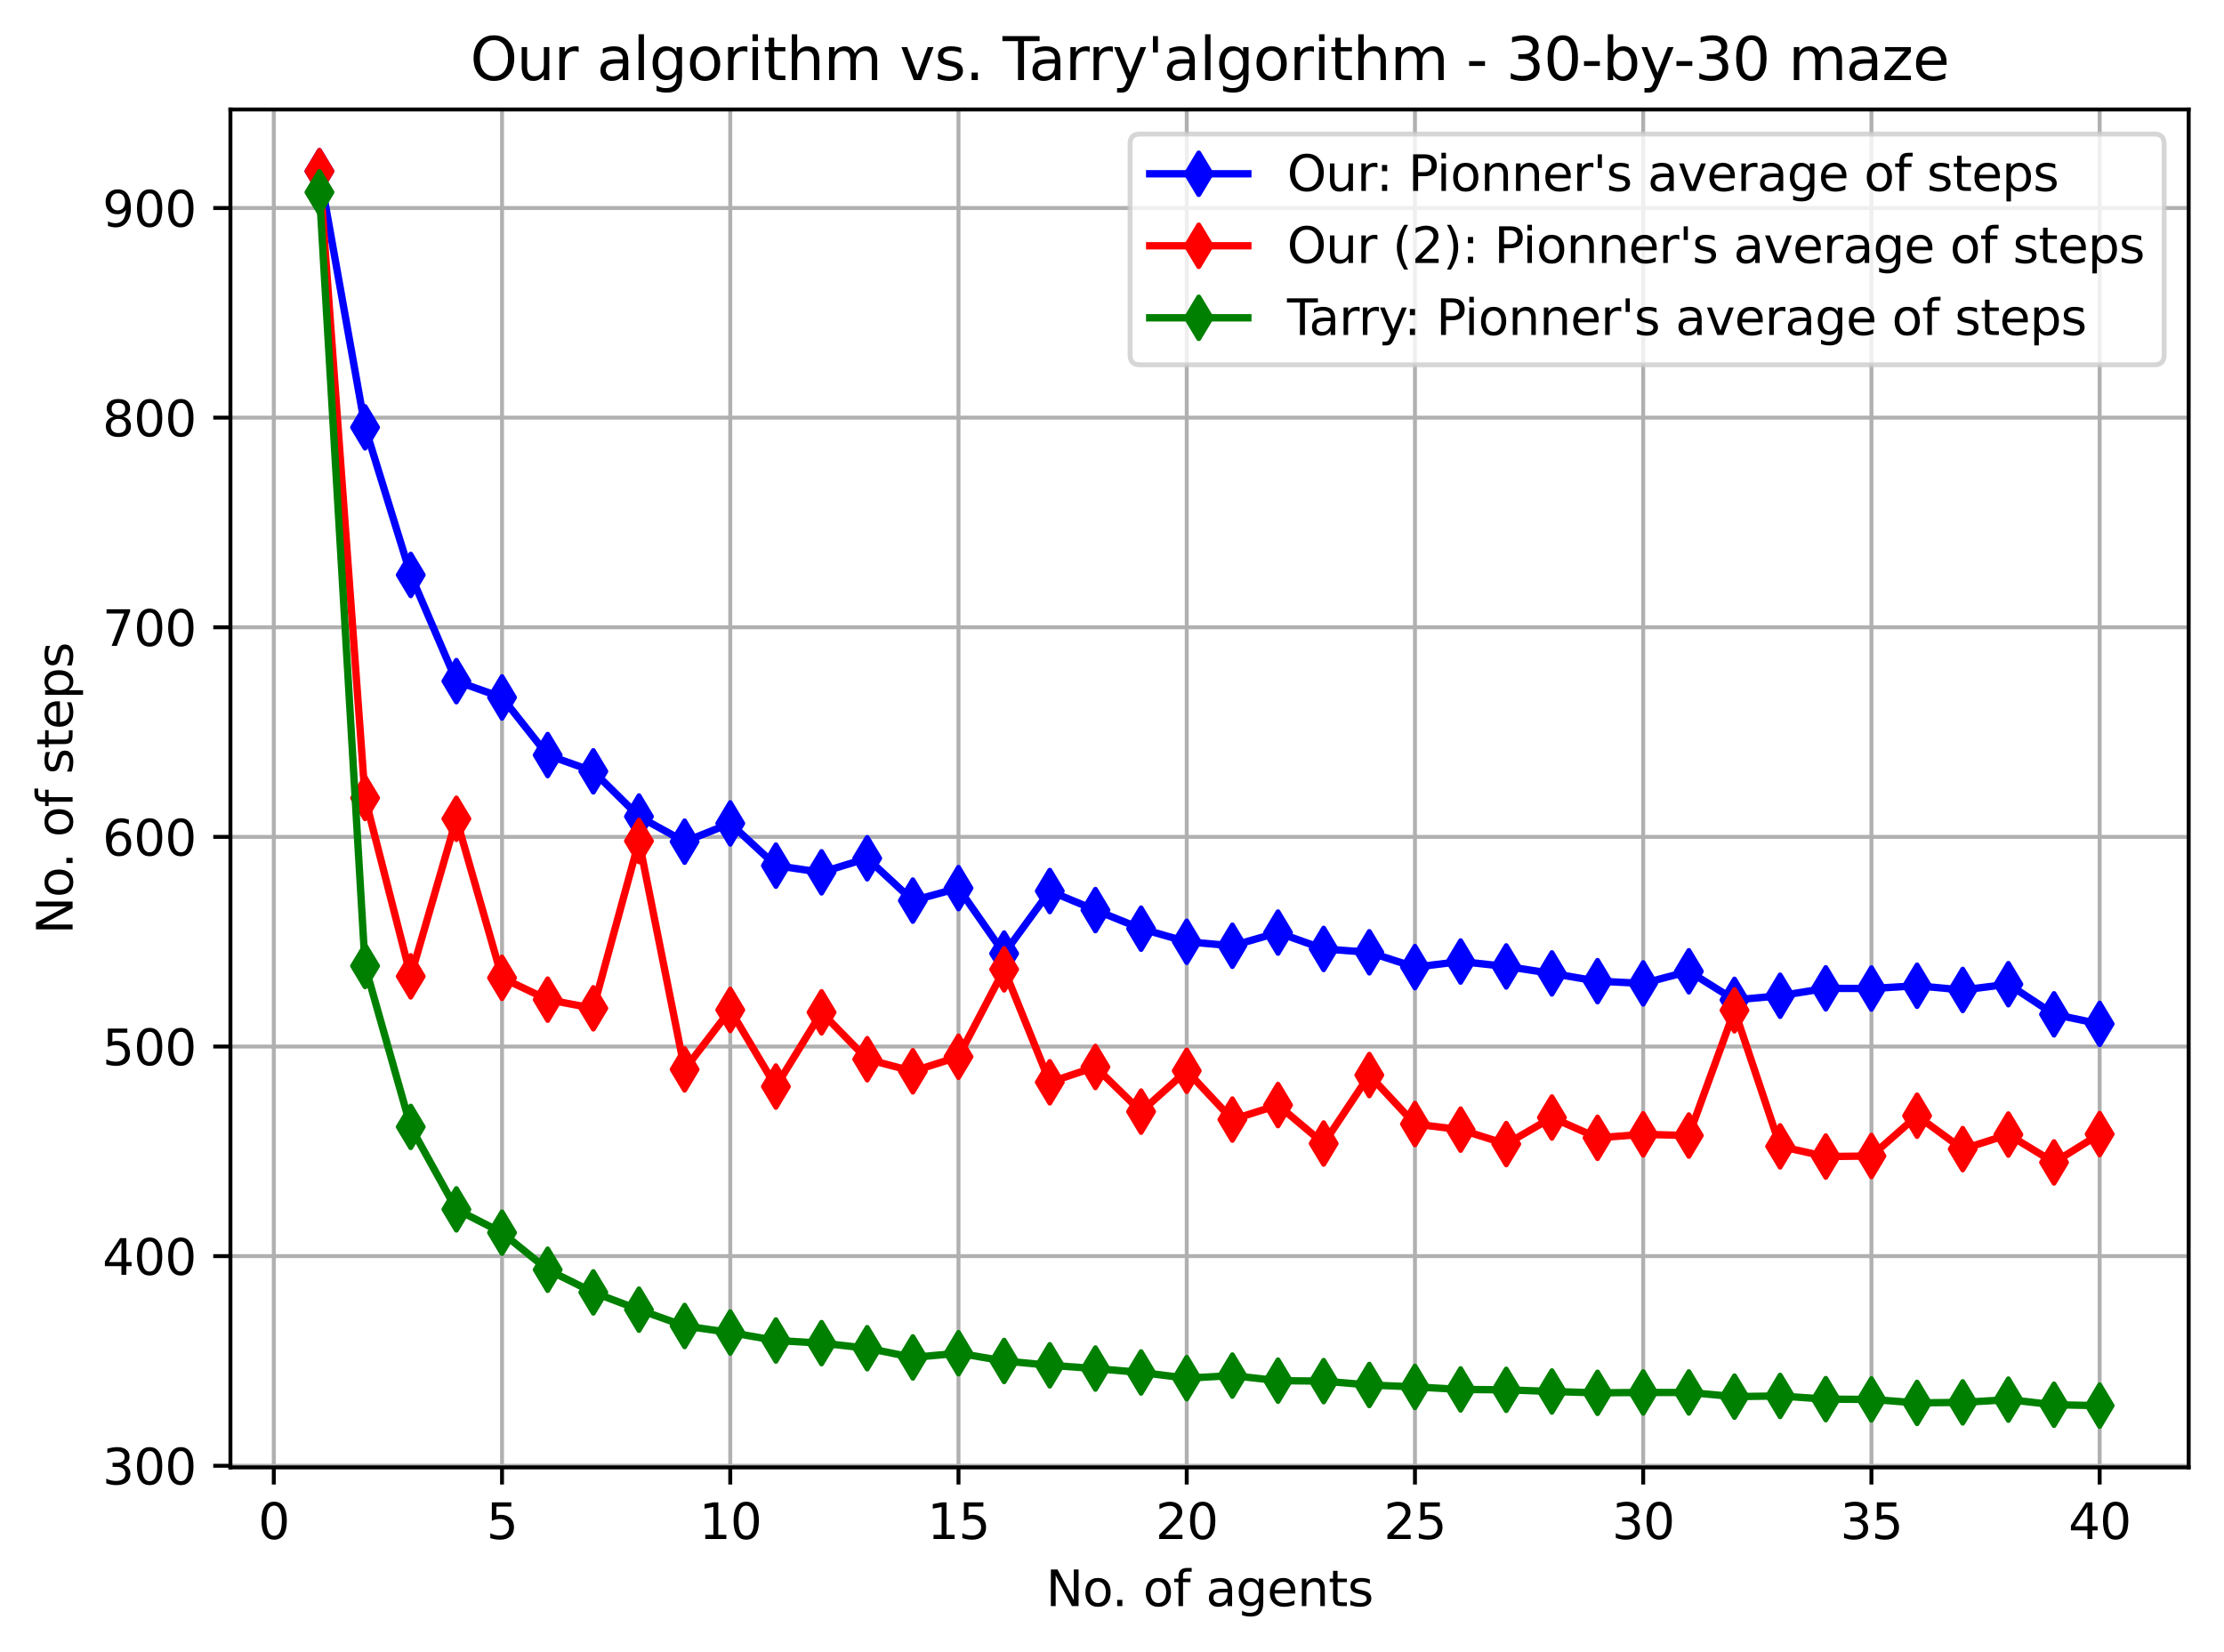 <?xml version="1.0" encoding="utf-8" standalone="no"?>
<!DOCTYPE svg PUBLIC "-//W3C//DTD SVG 1.1//EN"
  "http://www.w3.org/Graphics/SVG/1.1/DTD/svg11.dtd">
<svg xmlns:xlink="http://www.w3.org/1999/xlink" width="453.296pt" height="336.634pt" viewBox="0 0 453.296 336.634" xmlns="http://www.w3.org/2000/svg" version="1.1">
 <defs>
  <style type="text/css">*{stroke-linejoin: round; stroke-linecap: butt}</style>
 </defs>
 <g id="figure_1">
  <g id="patch_1">
   <path d="M 0 336.634 
L 453.296 336.634 
L 453.296 0 
L 0 0 
z
" style="fill: #ffffff"/>
  </g>
  <g id="axes_1">
   <g id="patch_2">
    <path d="M 46.966 299.078 
L 446.096 299.078 
L 446.096 22.318 
L 46.966 22.318 
z
" style="fill: #ffffff"/>
   </g>
   <g id="matplotlib.axis_1">
    <g id="xtick_1">
     <g id="line2d_1">
      <path d="M 55.804 299.078 
L 55.804 22.318 
" clip-path="url(#pc9e3116165)" style="fill: none; stroke: #b0b0b0; stroke-width: 0.8; stroke-linecap: square"/>
     </g>
     <g id="line2d_2">
      <defs>
       <path id="m2af2a1d647" d="M 0 0 
L 0 3.5 
" style="stroke: #000000; stroke-width: 0.8"/>
      </defs>
      <g>
       <use xlink:href="#m2af2a1d647" x="55.804" y="299.078" style="stroke: #000000; stroke-width: 0.8"/>
      </g>
     </g>
     <g id="text_1">
      <!-- 0 -->
      <g transform="translate(52.623 313.677)scale(0.1 -0.1)">
       <defs>
        <path id="DejaVuSans-30" d="M 2034 4250 
Q 1547 4250 1301 3770 
Q 1056 3291 1056 2328 
Q 1056 1369 1301 889 
Q 1547 409 2034 409 
Q 2525 409 2770 889 
Q 3016 1369 3016 2328 
Q 3016 3291 2770 3770 
Q 2525 4250 2034 4250 
z
M 2034 4750 
Q 2819 4750 3233 4129 
Q 3647 3509 3647 2328 
Q 3647 1150 3233 529 
Q 2819 -91 2034 -91 
Q 1250 -91 836 529 
Q 422 1150 422 2328 
Q 422 3509 836 4129 
Q 1250 4750 2034 4750 
z
" transform="scale(0.016)"/>
       </defs>
       <use xlink:href="#DejaVuSans-30"/>
      </g>
     </g>
    </g>
    <g id="xtick_2">
     <g id="line2d_3">
      <path d="M 102.323 299.078 
L 102.323 22.318 
" clip-path="url(#pc9e3116165)" style="fill: none; stroke: #b0b0b0; stroke-width: 0.8; stroke-linecap: square"/>
     </g>
     <g id="line2d_4">
      <g>
       <use xlink:href="#m2af2a1d647" x="102.323" y="299.078" style="stroke: #000000; stroke-width: 0.8"/>
      </g>
     </g>
     <g id="text_2">
      <!-- 5 -->
      <g transform="translate(99.142 313.677)scale(0.1 -0.1)">
       <defs>
        <path id="DejaVuSans-35" d="M 691 4666 
L 3169 4666 
L 3169 4134 
L 1269 4134 
L 1269 2991 
Q 1406 3038 1543 3061 
Q 1681 3084 1819 3084 
Q 2600 3084 3056 2656 
Q 3513 2228 3513 1497 
Q 3513 744 3044 326 
Q 2575 -91 1722 -91 
Q 1428 -91 1123 -41 
Q 819 9 494 109 
L 494 744 
Q 775 591 1075 516 
Q 1375 441 1709 441 
Q 2250 441 2565 725 
Q 2881 1009 2881 1497 
Q 2881 1984 2565 2268 
Q 2250 2553 1709 2553 
Q 1456 2553 1204 2497 
Q 953 2441 691 2322 
L 691 4666 
z
" transform="scale(0.016)"/>
       </defs>
       <use xlink:href="#DejaVuSans-35"/>
      </g>
     </g>
    </g>
    <g id="xtick_3">
     <g id="line2d_5">
      <path d="M 148.841 299.078 
L 148.841 22.318 
" clip-path="url(#pc9e3116165)" style="fill: none; stroke: #b0b0b0; stroke-width: 0.8; stroke-linecap: square"/>
     </g>
     <g id="line2d_6">
      <g>
       <use xlink:href="#m2af2a1d647" x="148.841" y="299.078" style="stroke: #000000; stroke-width: 0.8"/>
      </g>
     </g>
     <g id="text_3">
      <!-- 10 -->
      <g transform="translate(142.479 313.677)scale(0.1 -0.1)">
       <defs>
        <path id="DejaVuSans-31" d="M 794 531 
L 1825 531 
L 1825 4091 
L 703 3866 
L 703 4441 
L 1819 4666 
L 2450 4666 
L 2450 531 
L 3481 531 
L 3481 0 
L 794 0 
L 794 531 
z
" transform="scale(0.016)"/>
       </defs>
       <use xlink:href="#DejaVuSans-31"/>
       <use xlink:href="#DejaVuSans-30" x="63.623"/>
      </g>
     </g>
    </g>
    <g id="xtick_4">
     <g id="line2d_7">
      <path d="M 195.36 299.078 
L 195.36 22.318 
" clip-path="url(#pc9e3116165)" style="fill: none; stroke: #b0b0b0; stroke-width: 0.8; stroke-linecap: square"/>
     </g>
     <g id="line2d_8">
      <g>
       <use xlink:href="#m2af2a1d647" x="195.36" y="299.078" style="stroke: #000000; stroke-width: 0.8"/>
      </g>
     </g>
     <g id="text_4">
      <!-- 15 -->
      <g transform="translate(188.998 313.677)scale(0.1 -0.1)">
       <use xlink:href="#DejaVuSans-31"/>
       <use xlink:href="#DejaVuSans-35" x="63.623"/>
      </g>
     </g>
    </g>
    <g id="xtick_5">
     <g id="line2d_9">
      <path d="M 241.879 299.078 
L 241.879 22.318 
" clip-path="url(#pc9e3116165)" style="fill: none; stroke: #b0b0b0; stroke-width: 0.8; stroke-linecap: square"/>
     </g>
     <g id="line2d_10">
      <g>
       <use xlink:href="#m2af2a1d647" x="241.879" y="299.078" style="stroke: #000000; stroke-width: 0.8"/>
      </g>
     </g>
     <g id="text_5">
      <!-- 20 -->
      <g transform="translate(235.516 313.677)scale(0.1 -0.1)">
       <defs>
        <path id="DejaVuSans-32" d="M 1228 531 
L 3431 531 
L 3431 0 
L 469 0 
L 469 531 
Q 828 903 1448 1529 
Q 2069 2156 2228 2338 
Q 2531 2678 2651 2914 
Q 2772 3150 2772 3378 
Q 2772 3750 2511 3984 
Q 2250 4219 1831 4219 
Q 1534 4219 1204 4116 
Q 875 4013 500 3803 
L 500 4441 
Q 881 4594 1212 4672 
Q 1544 4750 1819 4750 
Q 2544 4750 2975 4387 
Q 3406 4025 3406 3419 
Q 3406 3131 3298 2873 
Q 3191 2616 2906 2266 
Q 2828 2175 2409 1742 
Q 1991 1309 1228 531 
z
" transform="scale(0.016)"/>
       </defs>
       <use xlink:href="#DejaVuSans-32"/>
       <use xlink:href="#DejaVuSans-30" x="63.623"/>
      </g>
     </g>
    </g>
    <g id="xtick_6">
     <g id="line2d_11">
      <path d="M 288.397 299.078 
L 288.397 22.318 
" clip-path="url(#pc9e3116165)" style="fill: none; stroke: #b0b0b0; stroke-width: 0.8; stroke-linecap: square"/>
     </g>
     <g id="line2d_12">
      <g>
       <use xlink:href="#m2af2a1d647" x="288.397" y="299.078" style="stroke: #000000; stroke-width: 0.8"/>
      </g>
     </g>
     <g id="text_6">
      <!-- 25 -->
      <g transform="translate(282.035 313.677)scale(0.1 -0.1)">
       <use xlink:href="#DejaVuSans-32"/>
       <use xlink:href="#DejaVuSans-35" x="63.623"/>
      </g>
     </g>
    </g>
    <g id="xtick_7">
     <g id="line2d_13">
      <path d="M 334.916 299.078 
L 334.916 22.318 
" clip-path="url(#pc9e3116165)" style="fill: none; stroke: #b0b0b0; stroke-width: 0.8; stroke-linecap: square"/>
     </g>
     <g id="line2d_14">
      <g>
       <use xlink:href="#m2af2a1d647" x="334.916" y="299.078" style="stroke: #000000; stroke-width: 0.8"/>
      </g>
     </g>
     <g id="text_7">
      <!-- 30 -->
      <g transform="translate(328.554 313.677)scale(0.1 -0.1)">
       <defs>
        <path id="DejaVuSans-33" d="M 2597 2516 
Q 3050 2419 3304 2112 
Q 3559 1806 3559 1356 
Q 3559 666 3084 287 
Q 2609 -91 1734 -91 
Q 1441 -91 1130 -33 
Q 819 25 488 141 
L 488 750 
Q 750 597 1062 519 
Q 1375 441 1716 441 
Q 2309 441 2620 675 
Q 2931 909 2931 1356 
Q 2931 1769 2642 2001 
Q 2353 2234 1838 2234 
L 1294 2234 
L 1294 2753 
L 1863 2753 
Q 2328 2753 2575 2939 
Q 2822 3125 2822 3475 
Q 2822 3834 2567 4026 
Q 2313 4219 1838 4219 
Q 1578 4219 1281 4162 
Q 984 4106 628 3988 
L 628 4550 
Q 988 4650 1302 4700 
Q 1616 4750 1894 4750 
Q 2613 4750 3031 4423 
Q 3450 4097 3450 3541 
Q 3450 3153 3228 2886 
Q 3006 2619 2597 2516 
z
" transform="scale(0.016)"/>
       </defs>
       <use xlink:href="#DejaVuSans-33"/>
       <use xlink:href="#DejaVuSans-30" x="63.623"/>
      </g>
     </g>
    </g>
    <g id="xtick_8">
     <g id="line2d_15">
      <path d="M 381.435 299.078 
L 381.435 22.318 
" clip-path="url(#pc9e3116165)" style="fill: none; stroke: #b0b0b0; stroke-width: 0.8; stroke-linecap: square"/>
     </g>
     <g id="line2d_16">
      <g>
       <use xlink:href="#m2af2a1d647" x="381.435" y="299.078" style="stroke: #000000; stroke-width: 0.8"/>
      </g>
     </g>
     <g id="text_8">
      <!-- 35 -->
      <g transform="translate(375.072 313.677)scale(0.1 -0.1)">
       <use xlink:href="#DejaVuSans-33"/>
       <use xlink:href="#DejaVuSans-35" x="63.623"/>
      </g>
     </g>
    </g>
    <g id="xtick_9">
     <g id="line2d_17">
      <path d="M 427.953 299.078 
L 427.953 22.318 
" clip-path="url(#pc9e3116165)" style="fill: none; stroke: #b0b0b0; stroke-width: 0.8; stroke-linecap: square"/>
     </g>
     <g id="line2d_18">
      <g>
       <use xlink:href="#m2af2a1d647" x="427.953" y="299.078" style="stroke: #000000; stroke-width: 0.8"/>
      </g>
     </g>
     <g id="text_9">
      <!-- 40 -->
      <g transform="translate(421.591 313.677)scale(0.1 -0.1)">
       <defs>
        <path id="DejaVuSans-34" d="M 2419 4116 
L 825 1625 
L 2419 1625 
L 2419 4116 
z
M 2253 4666 
L 3047 4666 
L 3047 1625 
L 3713 1625 
L 3713 1100 
L 3047 1100 
L 3047 0 
L 2419 0 
L 2419 1100 
L 313 1100 
L 313 1709 
L 2253 4666 
z
" transform="scale(0.016)"/>
       </defs>
       <use xlink:href="#DejaVuSans-34"/>
       <use xlink:href="#DejaVuSans-30" x="63.623"/>
      </g>
     </g>
    </g>
    <g id="text_10">
     <!-- No. of agents -->
     <g transform="translate(213.183 327.355)scale(0.1 -0.1)">
      <defs>
       <path id="DejaVuSans-4e" d="M 628 4666 
L 1478 4666 
L 3547 763 
L 3547 4666 
L 4159 4666 
L 4159 0 
L 3309 0 
L 1241 3903 
L 1241 0 
L 628 0 
L 628 4666 
z
" transform="scale(0.016)"/>
       <path id="DejaVuSans-6f" d="M 1959 3097 
Q 1497 3097 1228 2736 
Q 959 2375 959 1747 
Q 959 1119 1226 758 
Q 1494 397 1959 397 
Q 2419 397 2687 759 
Q 2956 1122 2956 1747 
Q 2956 2369 2687 2733 
Q 2419 3097 1959 3097 
z
M 1959 3584 
Q 2709 3584 3137 3096 
Q 3566 2609 3566 1747 
Q 3566 888 3137 398 
Q 2709 -91 1959 -91 
Q 1206 -91 779 398 
Q 353 888 353 1747 
Q 353 2609 779 3096 
Q 1206 3584 1959 3584 
z
" transform="scale(0.016)"/>
       <path id="DejaVuSans-2e" d="M 684 794 
L 1344 794 
L 1344 0 
L 684 0 
L 684 794 
z
" transform="scale(0.016)"/>
       <path id="DejaVuSans-20" transform="scale(0.016)"/>
       <path id="DejaVuSans-66" d="M 2375 4863 
L 2375 4384 
L 1825 4384 
Q 1516 4384 1395 4259 
Q 1275 4134 1275 3809 
L 1275 3500 
L 2222 3500 
L 2222 3053 
L 1275 3053 
L 1275 0 
L 697 0 
L 697 3053 
L 147 3053 
L 147 3500 
L 697 3500 
L 697 3744 
Q 697 4328 969 4595 
Q 1241 4863 1831 4863 
L 2375 4863 
z
" transform="scale(0.016)"/>
       <path id="DejaVuSans-61" d="M 2194 1759 
Q 1497 1759 1228 1600 
Q 959 1441 959 1056 
Q 959 750 1161 570 
Q 1363 391 1709 391 
Q 2188 391 2477 730 
Q 2766 1069 2766 1631 
L 2766 1759 
L 2194 1759 
z
M 3341 1997 
L 3341 0 
L 2766 0 
L 2766 531 
Q 2569 213 2275 61 
Q 1981 -91 1556 -91 
Q 1019 -91 701 211 
Q 384 513 384 1019 
Q 384 1609 779 1909 
Q 1175 2209 1959 2209 
L 2766 2209 
L 2766 2266 
Q 2766 2663 2505 2880 
Q 2244 3097 1772 3097 
Q 1472 3097 1187 3025 
Q 903 2953 641 2809 
L 641 3341 
Q 956 3463 1253 3523 
Q 1550 3584 1831 3584 
Q 2591 3584 2966 3190 
Q 3341 2797 3341 1997 
z
" transform="scale(0.016)"/>
       <path id="DejaVuSans-67" d="M 2906 1791 
Q 2906 2416 2648 2759 
Q 2391 3103 1925 3103 
Q 1463 3103 1205 2759 
Q 947 2416 947 1791 
Q 947 1169 1205 825 
Q 1463 481 1925 481 
Q 2391 481 2648 825 
Q 2906 1169 2906 1791 
z
M 3481 434 
Q 3481 -459 3084 -895 
Q 2688 -1331 1869 -1331 
Q 1566 -1331 1297 -1286 
Q 1028 -1241 775 -1147 
L 775 -588 
Q 1028 -725 1275 -790 
Q 1522 -856 1778 -856 
Q 2344 -856 2625 -561 
Q 2906 -266 2906 331 
L 2906 616 
Q 2728 306 2450 153 
Q 2172 0 1784 0 
Q 1141 0 747 490 
Q 353 981 353 1791 
Q 353 2603 747 3093 
Q 1141 3584 1784 3584 
Q 2172 3584 2450 3431 
Q 2728 3278 2906 2969 
L 2906 3500 
L 3481 3500 
L 3481 434 
z
" transform="scale(0.016)"/>
       <path id="DejaVuSans-65" d="M 3597 1894 
L 3597 1613 
L 953 1613 
Q 991 1019 1311 708 
Q 1631 397 2203 397 
Q 2534 397 2845 478 
Q 3156 559 3463 722 
L 3463 178 
Q 3153 47 2828 -22 
Q 2503 -91 2169 -91 
Q 1331 -91 842 396 
Q 353 884 353 1716 
Q 353 2575 817 3079 
Q 1281 3584 2069 3584 
Q 2775 3584 3186 3129 
Q 3597 2675 3597 1894 
z
M 3022 2063 
Q 3016 2534 2758 2815 
Q 2500 3097 2075 3097 
Q 1594 3097 1305 2825 
Q 1016 2553 972 2059 
L 3022 2063 
z
" transform="scale(0.016)"/>
       <path id="DejaVuSans-6e" d="M 3513 2113 
L 3513 0 
L 2938 0 
L 2938 2094 
Q 2938 2591 2744 2837 
Q 2550 3084 2163 3084 
Q 1697 3084 1428 2787 
Q 1159 2491 1159 1978 
L 1159 0 
L 581 0 
L 581 3500 
L 1159 3500 
L 1159 2956 
Q 1366 3272 1645 3428 
Q 1925 3584 2291 3584 
Q 2894 3584 3203 3211 
Q 3513 2838 3513 2113 
z
" transform="scale(0.016)"/>
       <path id="DejaVuSans-74" d="M 1172 4494 
L 1172 3500 
L 2356 3500 
L 2356 3053 
L 1172 3053 
L 1172 1153 
Q 1172 725 1289 603 
Q 1406 481 1766 481 
L 2356 481 
L 2356 0 
L 1766 0 
Q 1100 0 847 248 
Q 594 497 594 1153 
L 594 3053 
L 172 3053 
L 172 3500 
L 594 3500 
L 594 4494 
L 1172 4494 
z
" transform="scale(0.016)"/>
       <path id="DejaVuSans-73" d="M 2834 3397 
L 2834 2853 
Q 2591 2978 2328 3040 
Q 2066 3103 1784 3103 
Q 1356 3103 1142 2972 
Q 928 2841 928 2578 
Q 928 2378 1081 2264 
Q 1234 2150 1697 2047 
L 1894 2003 
Q 2506 1872 2764 1633 
Q 3022 1394 3022 966 
Q 3022 478 2636 193 
Q 2250 -91 1575 -91 
Q 1294 -91 989 -36 
Q 684 19 347 128 
L 347 722 
Q 666 556 975 473 
Q 1284 391 1588 391 
Q 1994 391 2212 530 
Q 2431 669 2431 922 
Q 2431 1156 2273 1281 
Q 2116 1406 1581 1522 
L 1381 1569 
Q 847 1681 609 1914 
Q 372 2147 372 2553 
Q 372 3047 722 3315 
Q 1072 3584 1716 3584 
Q 2034 3584 2315 3537 
Q 2597 3491 2834 3397 
z
" transform="scale(0.016)"/>
      </defs>
      <use xlink:href="#DejaVuSans-4e"/>
      <use xlink:href="#DejaVuSans-6f" x="74.805"/>
      <use xlink:href="#DejaVuSans-2e" x="134.236"/>
      <use xlink:href="#DejaVuSans-20" x="166.023"/>
      <use xlink:href="#DejaVuSans-6f" x="197.811"/>
      <use xlink:href="#DejaVuSans-66" x="258.992"/>
      <use xlink:href="#DejaVuSans-20" x="294.197"/>
      <use xlink:href="#DejaVuSans-61" x="325.984"/>
      <use xlink:href="#DejaVuSans-67" x="387.264"/>
      <use xlink:href="#DejaVuSans-65" x="450.74"/>
      <use xlink:href="#DejaVuSans-6e" x="512.264"/>
      <use xlink:href="#DejaVuSans-74" x="575.643"/>
      <use xlink:href="#DejaVuSans-73" x="614.852"/>
     </g>
    </g>
   </g>
   <g id="matplotlib.axis_2">
    <g id="ytick_1">
     <g id="line2d_19">
      <path d="M 46.966 298.752 
L 446.096 298.752 
" clip-path="url(#pc9e3116165)" style="fill: none; stroke: #b0b0b0; stroke-width: 0.8; stroke-linecap: square"/>
     </g>
     <g id="line2d_20">
      <defs>
       <path id="m27ef4453e5" d="M 0 0 
L -3.5 0 
" style="stroke: #000000; stroke-width: 0.8"/>
      </defs>
      <g>
       <use xlink:href="#m27ef4453e5" x="46.966" y="298.752" style="stroke: #000000; stroke-width: 0.8"/>
      </g>
     </g>
     <g id="text_11">
      <!-- 300 -->
      <g transform="translate(20.878 302.551)scale(0.1 -0.1)">
       <use xlink:href="#DejaVuSans-33"/>
       <use xlink:href="#DejaVuSans-30" x="63.623"/>
       <use xlink:href="#DejaVuSans-30" x="127.246"/>
      </g>
     </g>
    </g>
    <g id="ytick_2">
     <g id="line2d_21">
      <path d="M 46.966 256.026 
L 446.096 256.026 
" clip-path="url(#pc9e3116165)" style="fill: none; stroke: #b0b0b0; stroke-width: 0.8; stroke-linecap: square"/>
     </g>
     <g id="line2d_22">
      <g>
       <use xlink:href="#m27ef4453e5" x="46.966" y="256.026" style="stroke: #000000; stroke-width: 0.8"/>
      </g>
     </g>
     <g id="text_12">
      <!-- 400 -->
      <g transform="translate(20.878 259.825)scale(0.1 -0.1)">
       <use xlink:href="#DejaVuSans-34"/>
       <use xlink:href="#DejaVuSans-30" x="63.623"/>
       <use xlink:href="#DejaVuSans-30" x="127.246"/>
      </g>
     </g>
    </g>
    <g id="ytick_3">
     <g id="line2d_23">
      <path d="M 46.966 213.3 
L 446.096 213.3 
" clip-path="url(#pc9e3116165)" style="fill: none; stroke: #b0b0b0; stroke-width: 0.8; stroke-linecap: square"/>
     </g>
     <g id="line2d_24">
      <g>
       <use xlink:href="#m27ef4453e5" x="46.966" y="213.3" style="stroke: #000000; stroke-width: 0.8"/>
      </g>
     </g>
     <g id="text_13">
      <!-- 500 -->
      <g transform="translate(20.878 217.1)scale(0.1 -0.1)">
       <use xlink:href="#DejaVuSans-35"/>
       <use xlink:href="#DejaVuSans-30" x="63.623"/>
       <use xlink:href="#DejaVuSans-30" x="127.246"/>
      </g>
     </g>
    </g>
    <g id="ytick_4">
     <g id="line2d_25">
      <path d="M 46.966 170.575 
L 446.096 170.575 
" clip-path="url(#pc9e3116165)" style="fill: none; stroke: #b0b0b0; stroke-width: 0.8; stroke-linecap: square"/>
     </g>
     <g id="line2d_26">
      <g>
       <use xlink:href="#m27ef4453e5" x="46.966" y="170.575" style="stroke: #000000; stroke-width: 0.8"/>
      </g>
     </g>
     <g id="text_14">
      <!-- 600 -->
      <g transform="translate(20.878 174.374)scale(0.1 -0.1)">
       <defs>
        <path id="DejaVuSans-36" d="M 2113 2584 
Q 1688 2584 1439 2293 
Q 1191 2003 1191 1497 
Q 1191 994 1439 701 
Q 1688 409 2113 409 
Q 2538 409 2786 701 
Q 3034 994 3034 1497 
Q 3034 2003 2786 2293 
Q 2538 2584 2113 2584 
z
M 3366 4563 
L 3366 3988 
Q 3128 4100 2886 4159 
Q 2644 4219 2406 4219 
Q 1781 4219 1451 3797 
Q 1122 3375 1075 2522 
Q 1259 2794 1537 2939 
Q 1816 3084 2150 3084 
Q 2853 3084 3261 2657 
Q 3669 2231 3669 1497 
Q 3669 778 3244 343 
Q 2819 -91 2113 -91 
Q 1303 -91 875 529 
Q 447 1150 447 2328 
Q 447 3434 972 4092 
Q 1497 4750 2381 4750 
Q 2619 4750 2861 4703 
Q 3103 4656 3366 4563 
z
" transform="scale(0.016)"/>
       </defs>
       <use xlink:href="#DejaVuSans-36"/>
       <use xlink:href="#DejaVuSans-30" x="63.623"/>
       <use xlink:href="#DejaVuSans-30" x="127.246"/>
      </g>
     </g>
    </g>
    <g id="ytick_5">
     <g id="line2d_27">
      <path d="M 46.966 127.849 
L 446.096 127.849 
" clip-path="url(#pc9e3116165)" style="fill: none; stroke: #b0b0b0; stroke-width: 0.8; stroke-linecap: square"/>
     </g>
     <g id="line2d_28">
      <g>
       <use xlink:href="#m27ef4453e5" x="46.966" y="127.849" style="stroke: #000000; stroke-width: 0.8"/>
      </g>
     </g>
     <g id="text_15">
      <!-- 700 -->
      <g transform="translate(20.878 131.648)scale(0.1 -0.1)">
       <defs>
        <path id="DejaVuSans-37" d="M 525 4666 
L 3525 4666 
L 3525 4397 
L 1831 0 
L 1172 0 
L 2766 4134 
L 525 4134 
L 525 4666 
z
" transform="scale(0.016)"/>
       </defs>
       <use xlink:href="#DejaVuSans-37"/>
       <use xlink:href="#DejaVuSans-30" x="63.623"/>
       <use xlink:href="#DejaVuSans-30" x="127.246"/>
      </g>
     </g>
    </g>
    <g id="ytick_6">
     <g id="line2d_29">
      <path d="M 46.966 85.123 
L 446.096 85.123 
" clip-path="url(#pc9e3116165)" style="fill: none; stroke: #b0b0b0; stroke-width: 0.8; stroke-linecap: square"/>
     </g>
     <g id="line2d_30">
      <g>
       <use xlink:href="#m27ef4453e5" x="46.966" y="85.123" style="stroke: #000000; stroke-width: 0.8"/>
      </g>
     </g>
     <g id="text_16">
      <!-- 800 -->
      <g transform="translate(20.878 88.922)scale(0.1 -0.1)">
       <defs>
        <path id="DejaVuSans-38" d="M 2034 2216 
Q 1584 2216 1326 1975 
Q 1069 1734 1069 1313 
Q 1069 891 1326 650 
Q 1584 409 2034 409 
Q 2484 409 2743 651 
Q 3003 894 3003 1313 
Q 3003 1734 2745 1975 
Q 2488 2216 2034 2216 
z
M 1403 2484 
Q 997 2584 770 2862 
Q 544 3141 544 3541 
Q 544 4100 942 4425 
Q 1341 4750 2034 4750 
Q 2731 4750 3128 4425 
Q 3525 4100 3525 3541 
Q 3525 3141 3298 2862 
Q 3072 2584 2669 2484 
Q 3125 2378 3379 2068 
Q 3634 1759 3634 1313 
Q 3634 634 3220 271 
Q 2806 -91 2034 -91 
Q 1263 -91 848 271 
Q 434 634 434 1313 
Q 434 1759 690 2068 
Q 947 2378 1403 2484 
z
M 1172 3481 
Q 1172 3119 1398 2916 
Q 1625 2713 2034 2713 
Q 2441 2713 2670 2916 
Q 2900 3119 2900 3481 
Q 2900 3844 2670 4047 
Q 2441 4250 2034 4250 
Q 1625 4250 1398 4047 
Q 1172 3844 1172 3481 
z
" transform="scale(0.016)"/>
       </defs>
       <use xlink:href="#DejaVuSans-38"/>
       <use xlink:href="#DejaVuSans-30" x="63.623"/>
       <use xlink:href="#DejaVuSans-30" x="127.246"/>
      </g>
     </g>
    </g>
    <g id="ytick_7">
     <g id="line2d_31">
      <path d="M 46.966 42.397 
L 446.096 42.397 
" clip-path="url(#pc9e3116165)" style="fill: none; stroke: #b0b0b0; stroke-width: 0.8; stroke-linecap: square"/>
     </g>
     <g id="line2d_32">
      <g>
       <use xlink:href="#m27ef4453e5" x="46.966" y="42.397" style="stroke: #000000; stroke-width: 0.8"/>
      </g>
     </g>
     <g id="text_17">
      <!-- 900 -->
      <g transform="translate(20.878 46.197)scale(0.1 -0.1)">
       <defs>
        <path id="DejaVuSans-39" d="M 703 97 
L 703 672 
Q 941 559 1184 500 
Q 1428 441 1663 441 
Q 2288 441 2617 861 
Q 2947 1281 2994 2138 
Q 2813 1869 2534 1725 
Q 2256 1581 1919 1581 
Q 1219 1581 811 2004 
Q 403 2428 403 3163 
Q 403 3881 828 4315 
Q 1253 4750 1959 4750 
Q 2769 4750 3195 4129 
Q 3622 3509 3622 2328 
Q 3622 1225 3098 567 
Q 2575 -91 1691 -91 
Q 1453 -91 1209 -44 
Q 966 3 703 97 
z
M 1959 2075 
Q 2384 2075 2632 2365 
Q 2881 2656 2881 3163 
Q 2881 3666 2632 3958 
Q 2384 4250 1959 4250 
Q 1534 4250 1286 3958 
Q 1038 3666 1038 3163 
Q 1038 2656 1286 2365 
Q 1534 2075 1959 2075 
z
" transform="scale(0.016)"/>
       </defs>
       <use xlink:href="#DejaVuSans-39"/>
       <use xlink:href="#DejaVuSans-30" x="63.623"/>
       <use xlink:href="#DejaVuSans-30" x="127.246"/>
      </g>
     </g>
    </g>
    <g id="text_18">
     <!-- No. of steps -->
     <g transform="translate(14.798 190.418)rotate(-90)scale(0.1 -0.1)">
      <defs>
       <path id="DejaVuSans-70" d="M 1159 525 
L 1159 -1331 
L 581 -1331 
L 581 3500 
L 1159 3500 
L 1159 2969 
Q 1341 3281 1617 3432 
Q 1894 3584 2278 3584 
Q 2916 3584 3314 3078 
Q 3713 2572 3713 1747 
Q 3713 922 3314 415 
Q 2916 -91 2278 -91 
Q 1894 -91 1617 61 
Q 1341 213 1159 525 
z
M 3116 1747 
Q 3116 2381 2855 2742 
Q 2594 3103 2138 3103 
Q 1681 3103 1420 2742 
Q 1159 2381 1159 1747 
Q 1159 1113 1420 752 
Q 1681 391 2138 391 
Q 2594 391 2855 752 
Q 3116 1113 3116 1747 
z
" transform="scale(0.016)"/>
      </defs>
      <use xlink:href="#DejaVuSans-4e"/>
      <use xlink:href="#DejaVuSans-6f" x="74.805"/>
      <use xlink:href="#DejaVuSans-2e" x="134.236"/>
      <use xlink:href="#DejaVuSans-20" x="166.023"/>
      <use xlink:href="#DejaVuSans-6f" x="197.811"/>
      <use xlink:href="#DejaVuSans-66" x="258.992"/>
      <use xlink:href="#DejaVuSans-20" x="294.197"/>
      <use xlink:href="#DejaVuSans-73" x="325.984"/>
      <use xlink:href="#DejaVuSans-74" x="378.084"/>
      <use xlink:href="#DejaVuSans-65" x="417.293"/>
      <use xlink:href="#DejaVuSans-70" x="478.816"/>
      <use xlink:href="#DejaVuSans-73" x="542.293"/>
     </g>
    </g>
   </g>
   <g id="line2d_33">
    <path d="M 65.108 34.898 
L 74.412 87.099 
L 83.715 117.188 
L 93.019 138.831 
L 102.323 142.153 
L 111.627 153.898 
L 120.93 157.217 
L 130.234 166.422 
L 139.538 171.552 
L 148.841 167.826 
L 158.145 176.433 
L 167.449 177.797 
L 176.753 174.936 
L 186.056 183.563 
L 195.36 181.02 
L 204.664 194.351 
L 213.968 181.612 
L 223.271 185.494 
L 232.575 189.282 
L 241.879 191.951 
L 251.182 192.768 
L 260.486 190.078 
L 269.79 193.411 
L 279.094 194.094 
L 288.397 197.119 
L 297.701 195.978 
L 307.005 196.979 
L 316.309 198.401 
L 325.612 199.98 
L 334.916 200.435 
L 344.22 197.97 
L 353.524 203.795 
L 362.827 202.954 
L 372.131 201.44 
L 381.435 201.474 
L 390.738 200.917 
L 400.042 201.771 
L 409.346 200.599 
L 418.65 206.741 
L 427.953 208.693 
" clip-path="url(#pc9e3116165)" style="fill: none; stroke: #0000ff; stroke-width: 1.5; stroke-linecap: square"/>
    <defs>
     <path id="m5e1d3dedc6" d="M 0 4.243 
L 2.546 0 
L 0 -4.243 
L -2.546 0 
z
" style="stroke: #0000ff; stroke-linejoin: miter"/>
    </defs>
    <g clip-path="url(#pc9e3116165)">
     <use xlink:href="#m5e1d3dedc6" x="65.108" y="34.898" style="fill: #0000ff; stroke: #0000ff; stroke-linejoin: miter"/>
     <use xlink:href="#m5e1d3dedc6" x="74.412" y="87.099" style="fill: #0000ff; stroke: #0000ff; stroke-linejoin: miter"/>
     <use xlink:href="#m5e1d3dedc6" x="83.715" y="117.188" style="fill: #0000ff; stroke: #0000ff; stroke-linejoin: miter"/>
     <use xlink:href="#m5e1d3dedc6" x="93.019" y="138.831" style="fill: #0000ff; stroke: #0000ff; stroke-linejoin: miter"/>
     <use xlink:href="#m5e1d3dedc6" x="102.323" y="142.153" style="fill: #0000ff; stroke: #0000ff; stroke-linejoin: miter"/>
     <use xlink:href="#m5e1d3dedc6" x="111.627" y="153.898" style="fill: #0000ff; stroke: #0000ff; stroke-linejoin: miter"/>
     <use xlink:href="#m5e1d3dedc6" x="120.93" y="157.217" style="fill: #0000ff; stroke: #0000ff; stroke-linejoin: miter"/>
     <use xlink:href="#m5e1d3dedc6" x="130.234" y="166.422" style="fill: #0000ff; stroke: #0000ff; stroke-linejoin: miter"/>
     <use xlink:href="#m5e1d3dedc6" x="139.538" y="171.552" style="fill: #0000ff; stroke: #0000ff; stroke-linejoin: miter"/>
     <use xlink:href="#m5e1d3dedc6" x="148.841" y="167.826" style="fill: #0000ff; stroke: #0000ff; stroke-linejoin: miter"/>
     <use xlink:href="#m5e1d3dedc6" x="158.145" y="176.433" style="fill: #0000ff; stroke: #0000ff; stroke-linejoin: miter"/>
     <use xlink:href="#m5e1d3dedc6" x="167.449" y="177.797" style="fill: #0000ff; stroke: #0000ff; stroke-linejoin: miter"/>
     <use xlink:href="#m5e1d3dedc6" x="176.753" y="174.936" style="fill: #0000ff; stroke: #0000ff; stroke-linejoin: miter"/>
     <use xlink:href="#m5e1d3dedc6" x="186.056" y="183.563" style="fill: #0000ff; stroke: #0000ff; stroke-linejoin: miter"/>
     <use xlink:href="#m5e1d3dedc6" x="195.36" y="181.02" style="fill: #0000ff; stroke: #0000ff; stroke-linejoin: miter"/>
     <use xlink:href="#m5e1d3dedc6" x="204.664" y="194.351" style="fill: #0000ff; stroke: #0000ff; stroke-linejoin: miter"/>
     <use xlink:href="#m5e1d3dedc6" x="213.968" y="181.612" style="fill: #0000ff; stroke: #0000ff; stroke-linejoin: miter"/>
     <use xlink:href="#m5e1d3dedc6" x="223.271" y="185.494" style="fill: #0000ff; stroke: #0000ff; stroke-linejoin: miter"/>
     <use xlink:href="#m5e1d3dedc6" x="232.575" y="189.282" style="fill: #0000ff; stroke: #0000ff; stroke-linejoin: miter"/>
     <use xlink:href="#m5e1d3dedc6" x="241.879" y="191.951" style="fill: #0000ff; stroke: #0000ff; stroke-linejoin: miter"/>
     <use xlink:href="#m5e1d3dedc6" x="251.182" y="192.768" style="fill: #0000ff; stroke: #0000ff; stroke-linejoin: miter"/>
     <use xlink:href="#m5e1d3dedc6" x="260.486" y="190.078" style="fill: #0000ff; stroke: #0000ff; stroke-linejoin: miter"/>
     <use xlink:href="#m5e1d3dedc6" x="269.79" y="193.411" style="fill: #0000ff; stroke: #0000ff; stroke-linejoin: miter"/>
     <use xlink:href="#m5e1d3dedc6" x="279.094" y="194.094" style="fill: #0000ff; stroke: #0000ff; stroke-linejoin: miter"/>
     <use xlink:href="#m5e1d3dedc6" x="288.397" y="197.119" style="fill: #0000ff; stroke: #0000ff; stroke-linejoin: miter"/>
     <use xlink:href="#m5e1d3dedc6" x="297.701" y="195.978" style="fill: #0000ff; stroke: #0000ff; stroke-linejoin: miter"/>
     <use xlink:href="#m5e1d3dedc6" x="307.005" y="196.979" style="fill: #0000ff; stroke: #0000ff; stroke-linejoin: miter"/>
     <use xlink:href="#m5e1d3dedc6" x="316.309" y="198.401" style="fill: #0000ff; stroke: #0000ff; stroke-linejoin: miter"/>
     <use xlink:href="#m5e1d3dedc6" x="325.612" y="199.98" style="fill: #0000ff; stroke: #0000ff; stroke-linejoin: miter"/>
     <use xlink:href="#m5e1d3dedc6" x="334.916" y="200.435" style="fill: #0000ff; stroke: #0000ff; stroke-linejoin: miter"/>
     <use xlink:href="#m5e1d3dedc6" x="344.22" y="197.97" style="fill: #0000ff; stroke: #0000ff; stroke-linejoin: miter"/>
     <use xlink:href="#m5e1d3dedc6" x="353.524" y="203.795" style="fill: #0000ff; stroke: #0000ff; stroke-linejoin: miter"/>
     <use xlink:href="#m5e1d3dedc6" x="362.827" y="202.954" style="fill: #0000ff; stroke: #0000ff; stroke-linejoin: miter"/>
     <use xlink:href="#m5e1d3dedc6" x="372.131" y="201.44" style="fill: #0000ff; stroke: #0000ff; stroke-linejoin: miter"/>
     <use xlink:href="#m5e1d3dedc6" x="381.435" y="201.474" style="fill: #0000ff; stroke: #0000ff; stroke-linejoin: miter"/>
     <use xlink:href="#m5e1d3dedc6" x="390.738" y="200.917" style="fill: #0000ff; stroke: #0000ff; stroke-linejoin: miter"/>
     <use xlink:href="#m5e1d3dedc6" x="400.042" y="201.771" style="fill: #0000ff; stroke: #0000ff; stroke-linejoin: miter"/>
     <use xlink:href="#m5e1d3dedc6" x="409.346" y="200.599" style="fill: #0000ff; stroke: #0000ff; stroke-linejoin: miter"/>
     <use xlink:href="#m5e1d3dedc6" x="418.65" y="206.741" style="fill: #0000ff; stroke: #0000ff; stroke-linejoin: miter"/>
     <use xlink:href="#m5e1d3dedc6" x="427.953" y="208.693" style="fill: #0000ff; stroke: #0000ff; stroke-linejoin: miter"/>
    </g>
   </g>
   <g id="line2d_34">
    <path d="M 65.108 34.898 
L 74.412 162.641 
L 83.715 198.992 
L 93.019 166.883 
L 102.323 199.3 
L 111.627 203.747 
L 120.93 205.511 
L 130.234 171.419 
L 139.538 217.966 
L 148.841 205.846 
L 158.145 221.459 
L 167.449 206.338 
L 176.753 215.891 
L 186.056 218.352 
L 195.36 215.382 
L 204.664 197.574 
L 213.968 220.584 
L 223.271 217.467 
L 232.575 226.569 
L 241.879 218.246 
L 251.182 228.193 
L 260.486 225.233 
L 269.79 233.07 
L 279.094 219.118 
L 288.397 229.102 
L 297.701 230.24 
L 307.005 233.183 
L 316.309 227.769 
L 325.612 231.908 
L 334.916 231.201 
L 344.22 231.443 
L 353.524 205.917 
L 362.827 233.648 
L 372.131 235.726 
L 381.435 235.613 
L 390.738 227.407 
L 400.042 234.212 
L 409.346 231.242 
L 418.65 236.919 
L 427.953 231.156 
" clip-path="url(#pc9e3116165)" style="fill: none; stroke: #ff0000; stroke-width: 1.5; stroke-linecap: square"/>
    <defs>
     <path id="m7587777a7a" d="M 0 4.243 
L 2.546 0 
L 0 -4.243 
L -2.546 0 
z
" style="stroke: #ff0000; stroke-linejoin: miter"/>
    </defs>
    <g clip-path="url(#pc9e3116165)">
     <use xlink:href="#m7587777a7a" x="65.108" y="34.898" style="fill: #ff0000; stroke: #ff0000; stroke-linejoin: miter"/>
     <use xlink:href="#m7587777a7a" x="74.412" y="162.641" style="fill: #ff0000; stroke: #ff0000; stroke-linejoin: miter"/>
     <use xlink:href="#m7587777a7a" x="83.715" y="198.992" style="fill: #ff0000; stroke: #ff0000; stroke-linejoin: miter"/>
     <use xlink:href="#m7587777a7a" x="93.019" y="166.883" style="fill: #ff0000; stroke: #ff0000; stroke-linejoin: miter"/>
     <use xlink:href="#m7587777a7a" x="102.323" y="199.3" style="fill: #ff0000; stroke: #ff0000; stroke-linejoin: miter"/>
     <use xlink:href="#m7587777a7a" x="111.627" y="203.747" style="fill: #ff0000; stroke: #ff0000; stroke-linejoin: miter"/>
     <use xlink:href="#m7587777a7a" x="120.93" y="205.511" style="fill: #ff0000; stroke: #ff0000; stroke-linejoin: miter"/>
     <use xlink:href="#m7587777a7a" x="130.234" y="171.419" style="fill: #ff0000; stroke: #ff0000; stroke-linejoin: miter"/>
     <use xlink:href="#m7587777a7a" x="139.538" y="217.966" style="fill: #ff0000; stroke: #ff0000; stroke-linejoin: miter"/>
     <use xlink:href="#m7587777a7a" x="148.841" y="205.846" style="fill: #ff0000; stroke: #ff0000; stroke-linejoin: miter"/>
     <use xlink:href="#m7587777a7a" x="158.145" y="221.459" style="fill: #ff0000; stroke: #ff0000; stroke-linejoin: miter"/>
     <use xlink:href="#m7587777a7a" x="167.449" y="206.338" style="fill: #ff0000; stroke: #ff0000; stroke-linejoin: miter"/>
     <use xlink:href="#m7587777a7a" x="176.753" y="215.891" style="fill: #ff0000; stroke: #ff0000; stroke-linejoin: miter"/>
     <use xlink:href="#m7587777a7a" x="186.056" y="218.352" style="fill: #ff0000; stroke: #ff0000; stroke-linejoin: miter"/>
     <use xlink:href="#m7587777a7a" x="195.36" y="215.382" style="fill: #ff0000; stroke: #ff0000; stroke-linejoin: miter"/>
     <use xlink:href="#m7587777a7a" x="204.664" y="197.574" style="fill: #ff0000; stroke: #ff0000; stroke-linejoin: miter"/>
     <use xlink:href="#m7587777a7a" x="213.968" y="220.584" style="fill: #ff0000; stroke: #ff0000; stroke-linejoin: miter"/>
     <use xlink:href="#m7587777a7a" x="223.271" y="217.467" style="fill: #ff0000; stroke: #ff0000; stroke-linejoin: miter"/>
     <use xlink:href="#m7587777a7a" x="232.575" y="226.569" style="fill: #ff0000; stroke: #ff0000; stroke-linejoin: miter"/>
     <use xlink:href="#m7587777a7a" x="241.879" y="218.246" style="fill: #ff0000; stroke: #ff0000; stroke-linejoin: miter"/>
     <use xlink:href="#m7587777a7a" x="251.182" y="228.193" style="fill: #ff0000; stroke: #ff0000; stroke-linejoin: miter"/>
     <use xlink:href="#m7587777a7a" x="260.486" y="225.233" style="fill: #ff0000; stroke: #ff0000; stroke-linejoin: miter"/>
     <use xlink:href="#m7587777a7a" x="269.79" y="233.07" style="fill: #ff0000; stroke: #ff0000; stroke-linejoin: miter"/>
     <use xlink:href="#m7587777a7a" x="279.094" y="219.118" style="fill: #ff0000; stroke: #ff0000; stroke-linejoin: miter"/>
     <use xlink:href="#m7587777a7a" x="288.397" y="229.102" style="fill: #ff0000; stroke: #ff0000; stroke-linejoin: miter"/>
     <use xlink:href="#m7587777a7a" x="297.701" y="230.24" style="fill: #ff0000; stroke: #ff0000; stroke-linejoin: miter"/>
     <use xlink:href="#m7587777a7a" x="307.005" y="233.183" style="fill: #ff0000; stroke: #ff0000; stroke-linejoin: miter"/>
     <use xlink:href="#m7587777a7a" x="316.309" y="227.769" style="fill: #ff0000; stroke: #ff0000; stroke-linejoin: miter"/>
     <use xlink:href="#m7587777a7a" x="325.612" y="231.908" style="fill: #ff0000; stroke: #ff0000; stroke-linejoin: miter"/>
     <use xlink:href="#m7587777a7a" x="334.916" y="231.201" style="fill: #ff0000; stroke: #ff0000; stroke-linejoin: miter"/>
     <use xlink:href="#m7587777a7a" x="344.22" y="231.443" style="fill: #ff0000; stroke: #ff0000; stroke-linejoin: miter"/>
     <use xlink:href="#m7587777a7a" x="353.524" y="205.917" style="fill: #ff0000; stroke: #ff0000; stroke-linejoin: miter"/>
     <use xlink:href="#m7587777a7a" x="362.827" y="233.648" style="fill: #ff0000; stroke: #ff0000; stroke-linejoin: miter"/>
     <use xlink:href="#m7587777a7a" x="372.131" y="235.726" style="fill: #ff0000; stroke: #ff0000; stroke-linejoin: miter"/>
     <use xlink:href="#m7587777a7a" x="381.435" y="235.613" style="fill: #ff0000; stroke: #ff0000; stroke-linejoin: miter"/>
     <use xlink:href="#m7587777a7a" x="390.738" y="227.407" style="fill: #ff0000; stroke: #ff0000; stroke-linejoin: miter"/>
     <use xlink:href="#m7587777a7a" x="400.042" y="234.212" style="fill: #ff0000; stroke: #ff0000; stroke-linejoin: miter"/>
     <use xlink:href="#m7587777a7a" x="409.346" y="231.242" style="fill: #ff0000; stroke: #ff0000; stroke-linejoin: miter"/>
     <use xlink:href="#m7587777a7a" x="418.65" y="236.919" style="fill: #ff0000; stroke: #ff0000; stroke-linejoin: miter"/>
     <use xlink:href="#m7587777a7a" x="427.953" y="231.156" style="fill: #ff0000; stroke: #ff0000; stroke-linejoin: miter"/>
    </g>
   </g>
   <g id="line2d_35">
    <path d="M 65.108 39.188 
L 74.412 196.883 
L 83.715 229.68 
L 93.019 246.49 
L 102.323 251.244 
L 111.627 258.795 
L 120.93 263.409 
L 130.234 266.933 
L 139.538 270.262 
L 148.841 271.589 
L 158.145 273.219 
L 167.449 273.756 
L 176.753 274.788 
L 186.056 276.664 
L 195.36 275.813 
L 204.664 277.392 
L 213.968 278.274 
L 223.271 278.937 
L 232.575 279.734 
L 241.879 280.893 
L 251.182 280.37 
L 260.486 281.402 
L 269.79 281.498 
L 279.094 282.284 
L 288.397 282.677 
L 297.701 283.193 
L 307.005 283.275 
L 316.309 283.613 
L 325.612 283.883 
L 334.916 283.805 
L 344.22 283.812 
L 353.524 284.656 
L 362.827 284.519 
L 372.131 285.172 
L 381.435 285.23 
L 390.738 285.934 
L 400.042 285.828 
L 409.346 285.271 
L 418.65 286.31 
L 427.953 286.498 
" clip-path="url(#pc9e3116165)" style="fill: none; stroke: #008000; stroke-width: 1.5; stroke-linecap: square"/>
    <defs>
     <path id="m2716dca51a" d="M 0 4.243 
L 2.546 0 
L 0 -4.243 
L -2.546 0 
z
" style="stroke: #008000; stroke-linejoin: miter"/>
    </defs>
    <g clip-path="url(#pc9e3116165)">
     <use xlink:href="#m2716dca51a" x="65.108" y="39.188" style="fill: #008000; stroke: #008000; stroke-linejoin: miter"/>
     <use xlink:href="#m2716dca51a" x="74.412" y="196.883" style="fill: #008000; stroke: #008000; stroke-linejoin: miter"/>
     <use xlink:href="#m2716dca51a" x="83.715" y="229.68" style="fill: #008000; stroke: #008000; stroke-linejoin: miter"/>
     <use xlink:href="#m2716dca51a" x="93.019" y="246.49" style="fill: #008000; stroke: #008000; stroke-linejoin: miter"/>
     <use xlink:href="#m2716dca51a" x="102.323" y="251.244" style="fill: #008000; stroke: #008000; stroke-linejoin: miter"/>
     <use xlink:href="#m2716dca51a" x="111.627" y="258.795" style="fill: #008000; stroke: #008000; stroke-linejoin: miter"/>
     <use xlink:href="#m2716dca51a" x="120.93" y="263.409" style="fill: #008000; stroke: #008000; stroke-linejoin: miter"/>
     <use xlink:href="#m2716dca51a" x="130.234" y="266.933" style="fill: #008000; stroke: #008000; stroke-linejoin: miter"/>
     <use xlink:href="#m2716dca51a" x="139.538" y="270.262" style="fill: #008000; stroke: #008000; stroke-linejoin: miter"/>
     <use xlink:href="#m2716dca51a" x="148.841" y="271.589" style="fill: #008000; stroke: #008000; stroke-linejoin: miter"/>
     <use xlink:href="#m2716dca51a" x="158.145" y="273.219" style="fill: #008000; stroke: #008000; stroke-linejoin: miter"/>
     <use xlink:href="#m2716dca51a" x="167.449" y="273.756" style="fill: #008000; stroke: #008000; stroke-linejoin: miter"/>
     <use xlink:href="#m2716dca51a" x="176.753" y="274.788" style="fill: #008000; stroke: #008000; stroke-linejoin: miter"/>
     <use xlink:href="#m2716dca51a" x="186.056" y="276.664" style="fill: #008000; stroke: #008000; stroke-linejoin: miter"/>
     <use xlink:href="#m2716dca51a" x="195.36" y="275.813" style="fill: #008000; stroke: #008000; stroke-linejoin: miter"/>
     <use xlink:href="#m2716dca51a" x="204.664" y="277.392" style="fill: #008000; stroke: #008000; stroke-linejoin: miter"/>
     <use xlink:href="#m2716dca51a" x="213.968" y="278.274" style="fill: #008000; stroke: #008000; stroke-linejoin: miter"/>
     <use xlink:href="#m2716dca51a" x="223.271" y="278.937" style="fill: #008000; stroke: #008000; stroke-linejoin: miter"/>
     <use xlink:href="#m2716dca51a" x="232.575" y="279.734" style="fill: #008000; stroke: #008000; stroke-linejoin: miter"/>
     <use xlink:href="#m2716dca51a" x="241.879" y="280.893" style="fill: #008000; stroke: #008000; stroke-linejoin: miter"/>
     <use xlink:href="#m2716dca51a" x="251.182" y="280.37" style="fill: #008000; stroke: #008000; stroke-linejoin: miter"/>
     <use xlink:href="#m2716dca51a" x="260.486" y="281.402" style="fill: #008000; stroke: #008000; stroke-linejoin: miter"/>
     <use xlink:href="#m2716dca51a" x="269.79" y="281.498" style="fill: #008000; stroke: #008000; stroke-linejoin: miter"/>
     <use xlink:href="#m2716dca51a" x="279.094" y="282.284" style="fill: #008000; stroke: #008000; stroke-linejoin: miter"/>
     <use xlink:href="#m2716dca51a" x="288.397" y="282.677" style="fill: #008000; stroke: #008000; stroke-linejoin: miter"/>
     <use xlink:href="#m2716dca51a" x="297.701" y="283.193" style="fill: #008000; stroke: #008000; stroke-linejoin: miter"/>
     <use xlink:href="#m2716dca51a" x="307.005" y="283.275" style="fill: #008000; stroke: #008000; stroke-linejoin: miter"/>
     <use xlink:href="#m2716dca51a" x="316.309" y="283.613" style="fill: #008000; stroke: #008000; stroke-linejoin: miter"/>
     <use xlink:href="#m2716dca51a" x="325.612" y="283.883" style="fill: #008000; stroke: #008000; stroke-linejoin: miter"/>
     <use xlink:href="#m2716dca51a" x="334.916" y="283.805" style="fill: #008000; stroke: #008000; stroke-linejoin: miter"/>
     <use xlink:href="#m2716dca51a" x="344.22" y="283.812" style="fill: #008000; stroke: #008000; stroke-linejoin: miter"/>
     <use xlink:href="#m2716dca51a" x="353.524" y="284.656" style="fill: #008000; stroke: #008000; stroke-linejoin: miter"/>
     <use xlink:href="#m2716dca51a" x="362.827" y="284.519" style="fill: #008000; stroke: #008000; stroke-linejoin: miter"/>
     <use xlink:href="#m2716dca51a" x="372.131" y="285.172" style="fill: #008000; stroke: #008000; stroke-linejoin: miter"/>
     <use xlink:href="#m2716dca51a" x="381.435" y="285.23" style="fill: #008000; stroke: #008000; stroke-linejoin: miter"/>
     <use xlink:href="#m2716dca51a" x="390.738" y="285.934" style="fill: #008000; stroke: #008000; stroke-linejoin: miter"/>
     <use xlink:href="#m2716dca51a" x="400.042" y="285.828" style="fill: #008000; stroke: #008000; stroke-linejoin: miter"/>
     <use xlink:href="#m2716dca51a" x="409.346" y="285.271" style="fill: #008000; stroke: #008000; stroke-linejoin: miter"/>
     <use xlink:href="#m2716dca51a" x="418.65" y="286.31" style="fill: #008000; stroke: #008000; stroke-linejoin: miter"/>
     <use xlink:href="#m2716dca51a" x="427.953" y="286.498" style="fill: #008000; stroke: #008000; stroke-linejoin: miter"/>
    </g>
   </g>
   <g id="patch_3">
    <path d="M 46.966 299.078 
L 46.966 22.318 
" style="fill: none; stroke: #000000; stroke-width: 0.8; stroke-linejoin: miter; stroke-linecap: square"/>
   </g>
   <g id="patch_4">
    <path d="M 446.096 299.078 
L 446.096 22.318 
" style="fill: none; stroke: #000000; stroke-width: 0.8; stroke-linejoin: miter; stroke-linecap: square"/>
   </g>
   <g id="patch_5">
    <path d="M 46.966 299.078 
L 446.096 299.078 
" style="fill: none; stroke: #000000; stroke-width: 0.8; stroke-linejoin: miter; stroke-linecap: square"/>
   </g>
   <g id="patch_6">
    <path d="M 46.966 22.318 
L 446.096 22.318 
" style="fill: none; stroke: #000000; stroke-width: 0.8; stroke-linejoin: miter; stroke-linecap: square"/>
   </g>
   <g id="text_19">
    <!-- Our algorithm vs. Tarry'algorithm - 30-by-30 maze -->
    <g transform="translate(95.839 16.318)scale(0.12 -0.12)">
     <defs>
      <path id="DejaVuSans-4f" d="M 2522 4238 
Q 1834 4238 1429 3725 
Q 1025 3213 1025 2328 
Q 1025 1447 1429 934 
Q 1834 422 2522 422 
Q 3209 422 3611 934 
Q 4013 1447 4013 2328 
Q 4013 3213 3611 3725 
Q 3209 4238 2522 4238 
z
M 2522 4750 
Q 3503 4750 4090 4092 
Q 4678 3434 4678 2328 
Q 4678 1225 4090 567 
Q 3503 -91 2522 -91 
Q 1538 -91 948 565 
Q 359 1222 359 2328 
Q 359 3434 948 4092 
Q 1538 4750 2522 4750 
z
" transform="scale(0.016)"/>
      <path id="DejaVuSans-75" d="M 544 1381 
L 544 3500 
L 1119 3500 
L 1119 1403 
Q 1119 906 1312 657 
Q 1506 409 1894 409 
Q 2359 409 2629 706 
Q 2900 1003 2900 1516 
L 2900 3500 
L 3475 3500 
L 3475 0 
L 2900 0 
L 2900 538 
Q 2691 219 2414 64 
Q 2138 -91 1772 -91 
Q 1169 -91 856 284 
Q 544 659 544 1381 
z
M 1991 3584 
L 1991 3584 
z
" transform="scale(0.016)"/>
      <path id="DejaVuSans-72" d="M 2631 2963 
Q 2534 3019 2420 3045 
Q 2306 3072 2169 3072 
Q 1681 3072 1420 2755 
Q 1159 2438 1159 1844 
L 1159 0 
L 581 0 
L 581 3500 
L 1159 3500 
L 1159 2956 
Q 1341 3275 1631 3429 
Q 1922 3584 2338 3584 
Q 2397 3584 2469 3576 
Q 2541 3569 2628 3553 
L 2631 2963 
z
" transform="scale(0.016)"/>
      <path id="DejaVuSans-6c" d="M 603 4863 
L 1178 4863 
L 1178 0 
L 603 0 
L 603 4863 
z
" transform="scale(0.016)"/>
      <path id="DejaVuSans-69" d="M 603 3500 
L 1178 3500 
L 1178 0 
L 603 0 
L 603 3500 
z
M 603 4863 
L 1178 4863 
L 1178 4134 
L 603 4134 
L 603 4863 
z
" transform="scale(0.016)"/>
      <path id="DejaVuSans-68" d="M 3513 2113 
L 3513 0 
L 2938 0 
L 2938 2094 
Q 2938 2591 2744 2837 
Q 2550 3084 2163 3084 
Q 1697 3084 1428 2787 
Q 1159 2491 1159 1978 
L 1159 0 
L 581 0 
L 581 4863 
L 1159 4863 
L 1159 2956 
Q 1366 3272 1645 3428 
Q 1925 3584 2291 3584 
Q 2894 3584 3203 3211 
Q 3513 2838 3513 2113 
z
" transform="scale(0.016)"/>
      <path id="DejaVuSans-6d" d="M 3328 2828 
Q 3544 3216 3844 3400 
Q 4144 3584 4550 3584 
Q 5097 3584 5394 3201 
Q 5691 2819 5691 2113 
L 5691 0 
L 5113 0 
L 5113 2094 
Q 5113 2597 4934 2840 
Q 4756 3084 4391 3084 
Q 3944 3084 3684 2787 
Q 3425 2491 3425 1978 
L 3425 0 
L 2847 0 
L 2847 2094 
Q 2847 2600 2669 2842 
Q 2491 3084 2119 3084 
Q 1678 3084 1418 2786 
Q 1159 2488 1159 1978 
L 1159 0 
L 581 0 
L 581 3500 
L 1159 3500 
L 1159 2956 
Q 1356 3278 1631 3431 
Q 1906 3584 2284 3584 
Q 2666 3584 2933 3390 
Q 3200 3197 3328 2828 
z
" transform="scale(0.016)"/>
      <path id="DejaVuSans-76" d="M 191 3500 
L 800 3500 
L 1894 563 
L 2988 3500 
L 3597 3500 
L 2284 0 
L 1503 0 
L 191 3500 
z
" transform="scale(0.016)"/>
      <path id="DejaVuSans-54" d="M -19 4666 
L 3928 4666 
L 3928 4134 
L 2272 4134 
L 2272 0 
L 1638 0 
L 1638 4134 
L -19 4134 
L -19 4666 
z
" transform="scale(0.016)"/>
      <path id="DejaVuSans-79" d="M 2059 -325 
Q 1816 -950 1584 -1140 
Q 1353 -1331 966 -1331 
L 506 -1331 
L 506 -850 
L 844 -850 
Q 1081 -850 1212 -737 
Q 1344 -625 1503 -206 
L 1606 56 
L 191 3500 
L 800 3500 
L 1894 763 
L 2988 3500 
L 3597 3500 
L 2059 -325 
z
" transform="scale(0.016)"/>
      <path id="DejaVuSans-27" d="M 1147 4666 
L 1147 2931 
L 616 2931 
L 616 4666 
L 1147 4666 
z
" transform="scale(0.016)"/>
      <path id="DejaVuSans-2d" d="M 313 2009 
L 1997 2009 
L 1997 1497 
L 313 1497 
L 313 2009 
z
" transform="scale(0.016)"/>
      <path id="DejaVuSans-62" d="M 3116 1747 
Q 3116 2381 2855 2742 
Q 2594 3103 2138 3103 
Q 1681 3103 1420 2742 
Q 1159 2381 1159 1747 
Q 1159 1113 1420 752 
Q 1681 391 2138 391 
Q 2594 391 2855 752 
Q 3116 1113 3116 1747 
z
M 1159 2969 
Q 1341 3281 1617 3432 
Q 1894 3584 2278 3584 
Q 2916 3584 3314 3078 
Q 3713 2572 3713 1747 
Q 3713 922 3314 415 
Q 2916 -91 2278 -91 
Q 1894 -91 1617 61 
Q 1341 213 1159 525 
L 1159 0 
L 581 0 
L 581 4863 
L 1159 4863 
L 1159 2969 
z
" transform="scale(0.016)"/>
      <path id="DejaVuSans-7a" d="M 353 3500 
L 3084 3500 
L 3084 2975 
L 922 459 
L 3084 459 
L 3084 0 
L 275 0 
L 275 525 
L 2438 3041 
L 353 3041 
L 353 3500 
z
" transform="scale(0.016)"/>
     </defs>
     <use xlink:href="#DejaVuSans-4f"/>
     <use xlink:href="#DejaVuSans-75" x="78.711"/>
     <use xlink:href="#DejaVuSans-72" x="142.09"/>
     <use xlink:href="#DejaVuSans-20" x="183.203"/>
     <use xlink:href="#DejaVuSans-61" x="214.99"/>
     <use xlink:href="#DejaVuSans-6c" x="276.27"/>
     <use xlink:href="#DejaVuSans-67" x="304.053"/>
     <use xlink:href="#DejaVuSans-6f" x="367.529"/>
     <use xlink:href="#DejaVuSans-72" x="428.711"/>
     <use xlink:href="#DejaVuSans-69" x="469.824"/>
     <use xlink:href="#DejaVuSans-74" x="497.607"/>
     <use xlink:href="#DejaVuSans-68" x="536.816"/>
     <use xlink:href="#DejaVuSans-6d" x="600.195"/>
     <use xlink:href="#DejaVuSans-20" x="697.607"/>
     <use xlink:href="#DejaVuSans-76" x="729.395"/>
     <use xlink:href="#DejaVuSans-73" x="788.574"/>
     <use xlink:href="#DejaVuSans-2e" x="840.674"/>
     <use xlink:href="#DejaVuSans-20" x="872.461"/>
     <use xlink:href="#DejaVuSans-54" x="904.248"/>
     <use xlink:href="#DejaVuSans-61" x="948.832"/>
     <use xlink:href="#DejaVuSans-72" x="1010.111"/>
     <use xlink:href="#DejaVuSans-72" x="1049.475"/>
     <use xlink:href="#DejaVuSans-79" x="1090.588"/>
     <use xlink:href="#DejaVuSans-27" x="1149.768"/>
     <use xlink:href="#DejaVuSans-61" x="1177.258"/>
     <use xlink:href="#DejaVuSans-6c" x="1238.537"/>
     <use xlink:href="#DejaVuSans-67" x="1266.32"/>
     <use xlink:href="#DejaVuSans-6f" x="1329.797"/>
     <use xlink:href="#DejaVuSans-72" x="1390.979"/>
     <use xlink:href="#DejaVuSans-69" x="1432.092"/>
     <use xlink:href="#DejaVuSans-74" x="1459.875"/>
     <use xlink:href="#DejaVuSans-68" x="1499.084"/>
     <use xlink:href="#DejaVuSans-6d" x="1562.463"/>
     <use xlink:href="#DejaVuSans-20" x="1659.875"/>
     <use xlink:href="#DejaVuSans-2d" x="1691.662"/>
     <use xlink:href="#DejaVuSans-20" x="1727.746"/>
     <use xlink:href="#DejaVuSans-33" x="1759.533"/>
     <use xlink:href="#DejaVuSans-30" x="1823.156"/>
     <use xlink:href="#DejaVuSans-2d" x="1886.779"/>
     <use xlink:href="#DejaVuSans-62" x="1922.863"/>
     <use xlink:href="#DejaVuSans-79" x="1986.34"/>
     <use xlink:href="#DejaVuSans-2d" x="2043.77"/>
     <use xlink:href="#DejaVuSans-33" x="2079.854"/>
     <use xlink:href="#DejaVuSans-30" x="2143.477"/>
     <use xlink:href="#DejaVuSans-20" x="2207.1"/>
     <use xlink:href="#DejaVuSans-6d" x="2238.887"/>
     <use xlink:href="#DejaVuSans-61" x="2336.299"/>
     <use xlink:href="#DejaVuSans-7a" x="2397.578"/>
     <use xlink:href="#DejaVuSans-65" x="2450.068"/>
    </g>
   </g>
   <g id="legend_1">
    <g id="patch_7">
     <path d="M 232.332 74.353 
L 439.096 74.353 
Q 441.096 74.353 441.096 72.353 
L 441.096 29.318 
Q 441.096 27.318 439.096 27.318 
L 232.332 27.318 
Q 230.332 27.318 230.332 29.318 
L 230.332 72.353 
Q 230.332 74.353 232.332 74.353 
z
" style="fill: #ffffff; opacity: 0.8; stroke: #cccccc; stroke-linejoin: miter"/>
    </g>
    <g id="line2d_36">
     <path d="M 234.332 35.417 
L 244.332 35.417 
L 254.332 35.417 
" style="fill: none; stroke: #0000ff; stroke-width: 1.5; stroke-linecap: square"/>
     <g>
      <use xlink:href="#m5e1d3dedc6" x="244.332" y="35.417" style="fill: #0000ff; stroke: #0000ff; stroke-linejoin: miter"/>
     </g>
    </g>
    <g id="text_20">
     <!-- Our: Pionner's average of steps -->
     <g transform="translate(262.332 38.917)scale(0.1 -0.1)">
      <defs>
       <path id="DejaVuSans-3a" d="M 750 794 
L 1409 794 
L 1409 0 
L 750 0 
L 750 794 
z
M 750 3309 
L 1409 3309 
L 1409 2516 
L 750 2516 
L 750 3309 
z
" transform="scale(0.016)"/>
       <path id="DejaVuSans-50" d="M 1259 4147 
L 1259 2394 
L 2053 2394 
Q 2494 2394 2734 2622 
Q 2975 2850 2975 3272 
Q 2975 3691 2734 3919 
Q 2494 4147 2053 4147 
L 1259 4147 
z
M 628 4666 
L 2053 4666 
Q 2838 4666 3239 4311 
Q 3641 3956 3641 3272 
Q 3641 2581 3239 2228 
Q 2838 1875 2053 1875 
L 1259 1875 
L 1259 0 
L 628 0 
L 628 4666 
z
" transform="scale(0.016)"/>
      </defs>
      <use xlink:href="#DejaVuSans-4f"/>
      <use xlink:href="#DejaVuSans-75" x="78.711"/>
      <use xlink:href="#DejaVuSans-72" x="142.09"/>
      <use xlink:href="#DejaVuSans-3a" x="181.453"/>
      <use xlink:href="#DejaVuSans-20" x="215.145"/>
      <use xlink:href="#DejaVuSans-50" x="246.932"/>
      <use xlink:href="#DejaVuSans-69" x="304.984"/>
      <use xlink:href="#DejaVuSans-6f" x="332.768"/>
      <use xlink:href="#DejaVuSans-6e" x="393.949"/>
      <use xlink:href="#DejaVuSans-6e" x="457.328"/>
      <use xlink:href="#DejaVuSans-65" x="520.707"/>
      <use xlink:href="#DejaVuSans-72" x="582.23"/>
      <use xlink:href="#DejaVuSans-27" x="623.344"/>
      <use xlink:href="#DejaVuSans-73" x="650.834"/>
      <use xlink:href="#DejaVuSans-20" x="702.934"/>
      <use xlink:href="#DejaVuSans-61" x="734.721"/>
      <use xlink:href="#DejaVuSans-76" x="796"/>
      <use xlink:href="#DejaVuSans-65" x="855.18"/>
      <use xlink:href="#DejaVuSans-72" x="916.703"/>
      <use xlink:href="#DejaVuSans-61" x="957.816"/>
      <use xlink:href="#DejaVuSans-67" x="1019.096"/>
      <use xlink:href="#DejaVuSans-65" x="1082.572"/>
      <use xlink:href="#DejaVuSans-20" x="1144.096"/>
      <use xlink:href="#DejaVuSans-6f" x="1175.883"/>
      <use xlink:href="#DejaVuSans-66" x="1237.064"/>
      <use xlink:href="#DejaVuSans-20" x="1272.27"/>
      <use xlink:href="#DejaVuSans-73" x="1304.057"/>
      <use xlink:href="#DejaVuSans-74" x="1356.156"/>
      <use xlink:href="#DejaVuSans-65" x="1395.365"/>
      <use xlink:href="#DejaVuSans-70" x="1456.889"/>
      <use xlink:href="#DejaVuSans-73" x="1520.365"/>
     </g>
    </g>
    <g id="line2d_37">
     <path d="M 234.332 50.095 
L 244.332 50.095 
L 254.332 50.095 
" style="fill: none; stroke: #ff0000; stroke-width: 1.5; stroke-linecap: square"/>
     <g>
      <use xlink:href="#m7587777a7a" x="244.332" y="50.095" style="fill: #ff0000; stroke: #ff0000; stroke-linejoin: miter"/>
     </g>
    </g>
    <g id="text_21">
     <!-- Our (2): Pionner's average of steps -->
     <g transform="translate(262.332 53.595)scale(0.1 -0.1)">
      <defs>
       <path id="DejaVuSans-28" d="M 1984 4856 
Q 1566 4138 1362 3434 
Q 1159 2731 1159 2009 
Q 1159 1288 1364 580 
Q 1569 -128 1984 -844 
L 1484 -844 
Q 1016 -109 783 600 
Q 550 1309 550 2009 
Q 550 2706 781 3412 
Q 1013 4119 1484 4856 
L 1984 4856 
z
" transform="scale(0.016)"/>
       <path id="DejaVuSans-29" d="M 513 4856 
L 1013 4856 
Q 1481 4119 1714 3412 
Q 1947 2706 1947 2009 
Q 1947 1309 1714 600 
Q 1481 -109 1013 -844 
L 513 -844 
Q 928 -128 1133 580 
Q 1338 1288 1338 2009 
Q 1338 2731 1133 3434 
Q 928 4138 513 4856 
z
" transform="scale(0.016)"/>
      </defs>
      <use xlink:href="#DejaVuSans-4f"/>
      <use xlink:href="#DejaVuSans-75" x="78.711"/>
      <use xlink:href="#DejaVuSans-72" x="142.09"/>
      <use xlink:href="#DejaVuSans-20" x="183.203"/>
      <use xlink:href="#DejaVuSans-28" x="214.99"/>
      <use xlink:href="#DejaVuSans-32" x="254.004"/>
      <use xlink:href="#DejaVuSans-29" x="317.627"/>
      <use xlink:href="#DejaVuSans-3a" x="356.641"/>
      <use xlink:href="#DejaVuSans-20" x="390.332"/>
      <use xlink:href="#DejaVuSans-50" x="422.119"/>
      <use xlink:href="#DejaVuSans-69" x="480.172"/>
      <use xlink:href="#DejaVuSans-6f" x="507.955"/>
      <use xlink:href="#DejaVuSans-6e" x="569.137"/>
      <use xlink:href="#DejaVuSans-6e" x="632.516"/>
      <use xlink:href="#DejaVuSans-65" x="695.895"/>
      <use xlink:href="#DejaVuSans-72" x="757.418"/>
      <use xlink:href="#DejaVuSans-27" x="798.531"/>
      <use xlink:href="#DejaVuSans-73" x="826.021"/>
      <use xlink:href="#DejaVuSans-20" x="878.121"/>
      <use xlink:href="#DejaVuSans-61" x="909.908"/>
      <use xlink:href="#DejaVuSans-76" x="971.188"/>
      <use xlink:href="#DejaVuSans-65" x="1030.367"/>
      <use xlink:href="#DejaVuSans-72" x="1091.891"/>
      <use xlink:href="#DejaVuSans-61" x="1133.004"/>
      <use xlink:href="#DejaVuSans-67" x="1194.283"/>
      <use xlink:href="#DejaVuSans-65" x="1257.76"/>
      <use xlink:href="#DejaVuSans-20" x="1319.283"/>
      <use xlink:href="#DejaVuSans-6f" x="1351.07"/>
      <use xlink:href="#DejaVuSans-66" x="1412.252"/>
      <use xlink:href="#DejaVuSans-20" x="1447.457"/>
      <use xlink:href="#DejaVuSans-73" x="1479.244"/>
      <use xlink:href="#DejaVuSans-74" x="1531.344"/>
      <use xlink:href="#DejaVuSans-65" x="1570.553"/>
      <use xlink:href="#DejaVuSans-70" x="1632.076"/>
      <use xlink:href="#DejaVuSans-73" x="1695.553"/>
     </g>
    </g>
    <g id="line2d_38">
     <path d="M 234.332 64.773 
L 244.332 64.773 
L 254.332 64.773 
" style="fill: none; stroke: #008000; stroke-width: 1.5; stroke-linecap: square"/>
     <g>
      <use xlink:href="#m2716dca51a" x="244.332" y="64.773" style="fill: #008000; stroke: #008000; stroke-linejoin: miter"/>
     </g>
    </g>
    <g id="text_22">
     <!-- Tarry: Pionner's average of steps -->
     <g transform="translate(262.332 68.273)scale(0.1 -0.1)">
      <use xlink:href="#DejaVuSans-54"/>
      <use xlink:href="#DejaVuSans-61" x="44.584"/>
      <use xlink:href="#DejaVuSans-72" x="105.863"/>
      <use xlink:href="#DejaVuSans-72" x="145.227"/>
      <use xlink:href="#DejaVuSans-79" x="186.34"/>
      <use xlink:href="#DejaVuSans-3a" x="238.27"/>
      <use xlink:href="#DejaVuSans-20" x="271.961"/>
      <use xlink:href="#DejaVuSans-50" x="303.748"/>
      <use xlink:href="#DejaVuSans-69" x="361.801"/>
      <use xlink:href="#DejaVuSans-6f" x="389.584"/>
      <use xlink:href="#DejaVuSans-6e" x="450.766"/>
      <use xlink:href="#DejaVuSans-6e" x="514.145"/>
      <use xlink:href="#DejaVuSans-65" x="577.523"/>
      <use xlink:href="#DejaVuSans-72" x="639.047"/>
      <use xlink:href="#DejaVuSans-27" x="680.16"/>
      <use xlink:href="#DejaVuSans-73" x="707.65"/>
      <use xlink:href="#DejaVuSans-20" x="759.75"/>
      <use xlink:href="#DejaVuSans-61" x="791.537"/>
      <use xlink:href="#DejaVuSans-76" x="852.816"/>
      <use xlink:href="#DejaVuSans-65" x="911.996"/>
      <use xlink:href="#DejaVuSans-72" x="973.52"/>
      <use xlink:href="#DejaVuSans-61" x="1014.633"/>
      <use xlink:href="#DejaVuSans-67" x="1075.912"/>
      <use xlink:href="#DejaVuSans-65" x="1139.389"/>
      <use xlink:href="#DejaVuSans-20" x="1200.912"/>
      <use xlink:href="#DejaVuSans-6f" x="1232.699"/>
      <use xlink:href="#DejaVuSans-66" x="1293.881"/>
      <use xlink:href="#DejaVuSans-20" x="1329.086"/>
      <use xlink:href="#DejaVuSans-73" x="1360.873"/>
      <use xlink:href="#DejaVuSans-74" x="1412.973"/>
      <use xlink:href="#DejaVuSans-65" x="1452.182"/>
      <use xlink:href="#DejaVuSans-70" x="1513.705"/>
      <use xlink:href="#DejaVuSans-73" x="1577.182"/>
     </g>
    </g>
   </g>
  </g>
 </g>
 <defs>
  <clipPath id="pc9e3116165">
   <rect x="46.966" y="22.318" width="399.13" height="276.76"/>
  </clipPath>
 </defs>
</svg>

